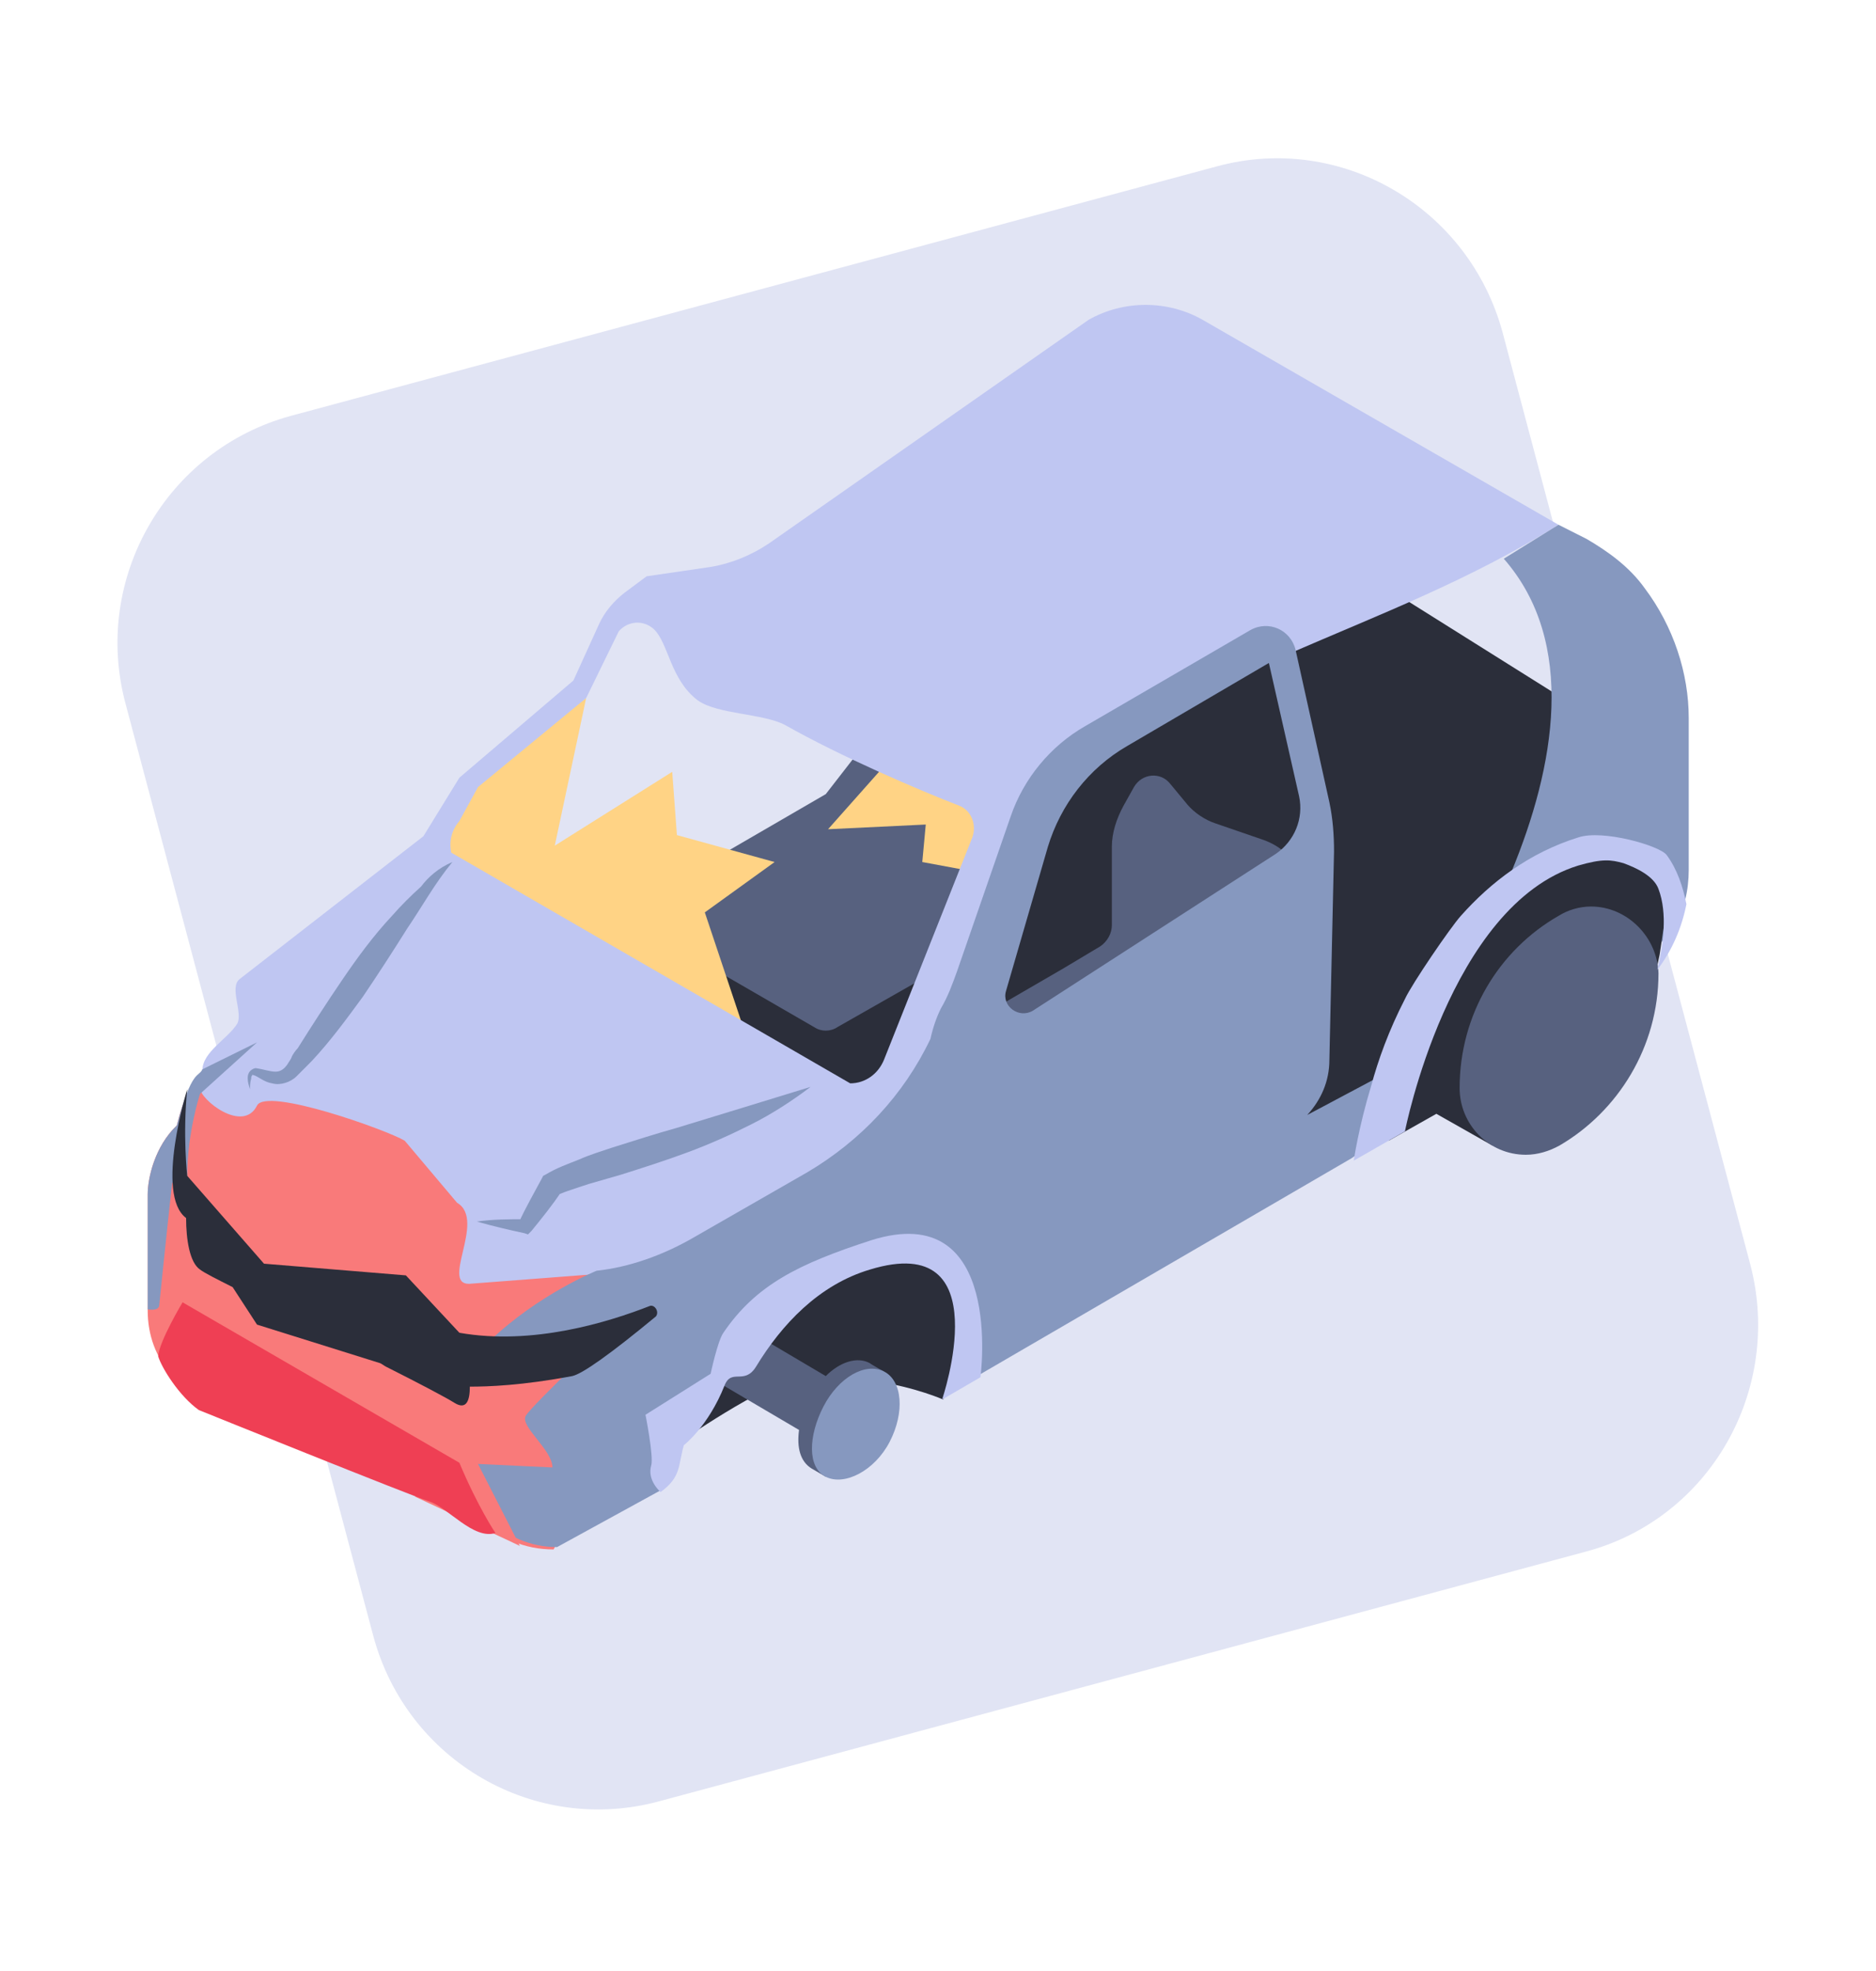 <svg width="40" height="42" viewBox="0 0 40 42" fill="none" xmlns="http://www.w3.org/2000/svg">
    <path d="M33.8 33.067L14.061 38.382C11.407 39.105 8.679 37.533 7.96 34.863L2.678 15C1.959 12.33 3.546 9.585 6.2 8.862L25.939 3.547C28.593 2.823 31.32 4.42 32.04 7.09L37.322 26.953C38.016 29.623 36.454 32.368 33.8 33.067Z" fill="#E1E4F4" />
    <path d="M34.42 13.703L33.23 14.825C33.23 14.825 26.584 10.658 26.361 10.508C26.137 10.384 24.277 13.578 23.93 13.777L3.472 25.655L19.516 28.675L34.742 20.44C35.313 20.091 34.42 13.703 34.42 13.703Z" fill="#2B2E3A" />
    <path d="M21.897 14.177L20.88 13.827C20.657 13.752 20.434 13.603 20.285 13.428L19.913 12.979C19.715 12.729 19.318 12.754 19.144 13.054L18.797 13.653C18.723 13.777 18.673 13.927 18.673 14.102V15.549L17.607 16.922L14.209 18.893C14.085 18.968 14.011 19.093 14.011 19.242V19.716C14.011 19.866 14.085 19.991 14.209 20.066L17.359 21.887C17.508 21.987 17.706 21.987 17.855 21.887L21.451 19.841C21.55 19.791 21.599 19.692 21.599 19.567V19.242L22.74 15.899C22.963 15.2 22.591 14.426 21.897 14.177Z" fill="#57617F" />
    <path d="M26.931 17.895L25.914 17.545C25.691 17.471 25.468 17.321 25.319 17.146L24.947 16.697C24.749 16.448 24.352 16.472 24.178 16.772L23.955 17.171C23.806 17.446 23.707 17.745 23.707 18.044V19.716C23.707 19.891 23.608 20.066 23.459 20.166L22.666 20.64L19.268 22.611C19.144 22.686 19.07 22.811 19.07 22.96V23.434C19.07 23.584 19.144 23.709 19.268 23.784L22.418 25.605C22.566 25.705 22.765 25.705 22.914 25.605L26.509 23.559C26.609 23.509 26.658 23.41 26.658 23.285V22.96L27.799 19.617C28.022 18.893 27.65 18.144 26.931 17.895Z" fill="#57617F" />
    <path d="M12.498 14.875L11.829 18.02L14.333 16.447L14.433 17.795L16.516 18.369L15.028 19.442L15.871 21.962L9.026 18.369L10.192 16.572L12.498 14.875Z" fill="#FFD385" />
    <path d="M19.119 16.023L17.656 17.67L19.739 17.57L19.665 18.369L21.004 18.618L21.351 16.996L19.119 16.023Z" fill="#FFD385" />
    <path d="M4.488 22.786C4.414 22.96 4.067 22.761 3.769 23.983C3.298 24.433 3.149 25.106 3.149 25.456V27.926C3.149 28.45 3.323 28.924 3.67 29.323C3.819 29.498 4.563 29.099 4.786 29.224C6.72 30.347 8.803 31.37 8.803 31.37C9.919 32.019 10.514 33.017 11.804 33.017L12.151 32.343L13.813 25.306L4.488 22.786Z" fill="#F97A7A" />
    <path d="M33.23 11.182L25.642 6.815C24.898 6.391 23.955 6.391 23.211 6.815L16.392 11.582C16.02 11.831 15.598 12.006 15.152 12.081L13.788 12.28L13.317 12.63C13.094 12.804 12.895 13.029 12.771 13.303L12.226 14.501L9.795 16.572L9.027 17.82L5.108 20.864C4.885 21.039 5.183 21.588 5.059 21.812C4.86 22.137 4.315 22.411 4.315 22.811L4.265 23.185C4.265 23.434 5.183 24.158 5.48 23.559C5.679 23.16 8.258 24.083 8.63 24.308L9.746 25.63C10.39 26.005 9.324 27.452 10.068 27.352L12.994 27.128C13.54 27.078 14.507 27.427 14.978 27.152C16.863 26.129 19.194 23.759 19.343 23.809L21.723 17.321C25.468 14.127 29.485 13.528 33.23 11.182ZM20.732 17.845L18.847 22.586C18.723 22.885 18.45 23.085 18.128 23.085L9.622 18.169C9.572 17.945 9.622 17.695 9.795 17.495L10.192 16.772L12.498 14.875L13.193 13.453C13.391 13.228 13.713 13.204 13.937 13.403C14.259 13.703 14.284 14.476 14.879 14.925C15.301 15.225 16.268 15.2 16.739 15.449C17.929 16.123 19.616 16.847 20.459 17.171C20.707 17.271 20.831 17.57 20.732 17.845Z" fill="#BFC6F2" />
    <path d="M35.065 12.53C34.743 12.081 34.296 11.756 33.825 11.482L33.23 11.182L32.064 11.906C35.189 15.474 30.18 22.511 29.609 22.836L27.873 23.759C28.171 23.434 28.345 23.035 28.345 22.586L28.444 18.144C28.444 17.795 28.419 17.446 28.345 17.096L27.625 13.852C27.526 13.428 27.055 13.204 26.658 13.428L23.137 15.474C22.393 15.899 21.823 16.597 21.55 17.396L20.409 20.689C20.31 20.964 20.211 21.238 20.062 21.488C19.963 21.688 19.888 21.912 19.839 22.137C19.268 23.335 18.351 24.308 17.21 24.982L14.73 26.404C14.11 26.753 13.416 27.003 12.722 27.078C12.722 27.078 11.482 27.577 10.44 28.575L9.82 30.895C9.82 32.043 10.738 32.967 11.878 32.967L14.11 31.744C14.457 31.27 14.829 29.074 17.136 28.65L20.533 29.498L28.816 24.682L33.775 21.189C34.619 20.689 35.759 20.141 35.933 19.167C35.983 18.968 36.007 18.743 36.007 18.544V15.3C36.007 14.351 35.685 13.353 35.065 12.53ZM21.451 21.114L22.343 18.044C22.616 17.146 23.211 16.373 24.03 15.899L27.055 14.127L27.7 16.971C27.799 17.446 27.601 17.92 27.204 18.194L22.021 21.538C21.723 21.713 21.351 21.438 21.451 21.114Z" fill="#8698BF" />
    <path d="M12.25 20.54C12.25 20.54 12.275 20.54 12.275 20.565C12.275 20.54 12.25 20.54 12.25 20.54Z" fill="#B3B3B3" />
    <path d="M35.437 18.469C35.437 18.469 34.569 17.97 34.519 18.02C34.47 18.069 33.106 18.319 33.106 18.319L31.221 19.966L29.609 24.308L30.626 23.734L31.816 24.408L35.313 20.689L35.387 20.34L35.536 19.342L35.437 18.469Z" fill="#2B2E3A" />
    <path d="M33.924 19.317C33.676 19.317 33.428 19.392 33.23 19.517C31.965 20.24 31.122 21.613 31.122 23.185C31.122 23.959 31.742 24.607 32.535 24.607C32.783 24.607 33.031 24.532 33.255 24.408C34.495 23.684 35.362 22.312 35.362 20.739C35.338 19.966 34.693 19.317 33.924 19.317Z" fill="#57617F" />
    <path d="M33.651 17.845C32.61 18.169 31.791 18.793 31.147 19.517C30.924 19.766 30.105 20.964 29.956 21.288C29.609 21.962 29.386 22.586 29.237 23.135C28.964 24.033 28.865 24.732 28.865 24.732L29.956 24.108C29.956 24.108 30.899 19.292 33.651 18.444C34.172 18.294 34.346 18.319 34.618 18.394C34.891 18.494 35.263 18.668 35.362 18.943C35.561 19.467 35.462 20.166 35.338 20.665C35.66 20.241 35.858 19.766 35.958 19.267C35.883 18.893 35.759 18.519 35.536 18.219C35.387 18.02 34.172 17.67 33.651 17.845Z" fill="#BFC6F2" />
    <path d="M3.67 25.206L3.992 25.056C3.992 24.133 4.265 23.31 4.265 23.31L5.48 22.212L4.315 22.786C4.24 22.96 4.092 22.761 3.769 23.983C3.298 24.433 3.149 25.106 3.149 25.456V26.279C3.149 27.028 3.149 27.502 3.149 27.901C3.149 27.901 3.397 27.951 3.397 27.801C3.496 26.803 3.67 25.206 3.67 25.206Z" fill="#8698BF" />
    <path d="M11.209 30.172C11.085 30.396 11.779 30.895 11.779 31.27L10.192 31.195L11.085 32.942L8.853 31.894L9.77 29.348L13.168 28.201C13.193 28.201 11.333 29.947 11.209 30.172Z" fill="#F97A7A" />
    <path d="M13.862 27.826C12.969 28.176 11.357 28.675 9.795 28.4L8.654 27.177L5.629 26.928L3.992 25.056C3.992 25.056 3.893 24.183 3.992 23.21C3.992 23.21 3.298 25.456 3.968 25.955C3.968 26.404 4.042 26.903 4.265 27.053C4.364 27.128 4.612 27.252 4.96 27.427L5.48 28.226L8.109 29.049C8.159 29.074 8.183 29.099 8.233 29.124C8.927 29.473 9.498 29.773 9.696 29.897C9.944 30.047 10.018 29.848 10.018 29.548C10.415 29.548 11.134 29.523 12.201 29.323C12.424 29.273 13.019 28.849 13.986 28.051C14.061 27.951 13.961 27.801 13.862 27.826Z" fill="#2B2E3A" />
    <path d="M3.893 27.751L9.795 31.17C10.192 32.118 10.564 32.667 10.564 32.667C10.093 32.817 9.547 32.118 9.15 31.993C8.754 31.869 4.24 30.047 4.24 30.047C3.819 29.748 3.447 29.149 3.372 28.899C3.397 28.575 3.893 27.751 3.893 27.751Z" fill="#EF3F54" />
    <path d="M9.646 18.369C9.274 18.818 9.002 19.317 8.679 19.791C8.382 20.265 8.059 20.764 7.737 21.239C7.39 21.713 7.043 22.187 6.646 22.611C6.596 22.661 6.547 22.711 6.497 22.761C6.447 22.811 6.398 22.86 6.323 22.935C6.199 23.06 5.976 23.135 5.803 23.085C5.629 23.06 5.505 22.935 5.406 22.91C5.381 22.91 5.381 22.886 5.381 22.91C5.356 22.935 5.356 22.96 5.356 22.985C5.331 23.06 5.331 23.135 5.331 23.21C5.307 23.135 5.282 23.06 5.282 22.985C5.282 22.935 5.282 22.91 5.307 22.86C5.331 22.811 5.406 22.761 5.455 22.761C5.629 22.786 5.753 22.836 5.877 22.836C5.976 22.836 6.051 22.786 6.125 22.686C6.15 22.636 6.199 22.586 6.224 22.511C6.249 22.461 6.299 22.386 6.348 22.337C6.646 21.862 6.968 21.363 7.291 20.889C7.613 20.415 7.96 19.941 8.357 19.517C8.555 19.292 8.754 19.093 8.977 18.893C9.126 18.693 9.349 18.494 9.646 18.369Z" fill="#8698BF" />
    <path d="M17.284 23.16C16.888 23.459 16.466 23.734 16.02 23.958C15.573 24.183 15.127 24.383 14.656 24.557C14.185 24.732 13.713 24.882 13.242 25.031L12.548 25.231C12.325 25.306 12.077 25.381 11.903 25.456L11.977 25.381C11.779 25.68 11.556 25.955 11.333 26.229L11.258 26.304L11.184 26.279C10.837 26.204 10.514 26.129 10.167 26.03C10.514 25.98 10.862 25.98 11.209 25.98L11.06 26.055C11.209 25.73 11.382 25.431 11.556 25.106L11.581 25.056L11.63 25.031C11.878 24.882 12.101 24.807 12.35 24.707C12.573 24.607 12.821 24.532 13.044 24.457C13.515 24.308 13.986 24.158 14.433 24.033L15.821 23.609L17.284 23.16Z" fill="#8698BF" />
    <path d="M20.111 29.823L20.706 28.425L19.987 26.778H18.252L16.987 27.677L15.524 29.224L14.73 30.571C14.73 30.571 15.276 30.197 15.896 29.848C17.805 28.799 20.111 29.823 20.111 29.823Z" fill="#2B2E3A" />
    <path d="M18.549 29.049C18.276 28.899 17.904 29.024 17.607 29.323L16.044 28.4L15.425 29.523L17.037 30.471C16.987 30.846 17.061 31.145 17.309 31.295L17.607 31.469L18.847 29.224C18.847 29.224 18.574 29.074 18.549 29.049Z" fill="#57617F" />
    <path d="M18.847 29.224C18.45 29.024 17.88 29.348 17.557 29.972C17.235 30.596 17.21 31.27 17.607 31.469C18.003 31.669 18.648 31.345 18.971 30.721C19.293 30.097 19.243 29.423 18.847 29.224Z" fill="#8698BF" />
    <path d="M14.581 30.796C14.581 30.796 15.102 30.396 15.449 29.523C15.598 29.149 15.871 29.523 16.119 29.124C16.664 28.226 17.458 27.377 18.549 27.053C21.326 26.204 20.087 29.823 20.087 29.823L20.905 29.348C20.905 29.348 21.426 25.53 18.574 26.429C17.036 26.928 16.119 27.377 15.424 28.4C15.3 28.575 15.152 29.274 15.152 29.274L13.763 30.147C13.763 30.147 13.937 31.02 13.887 31.22C13.788 31.544 14.085 31.794 14.085 31.794C14.532 31.47 14.457 31.22 14.581 30.796Z" fill="#BFC6F2" />
</svg>
    